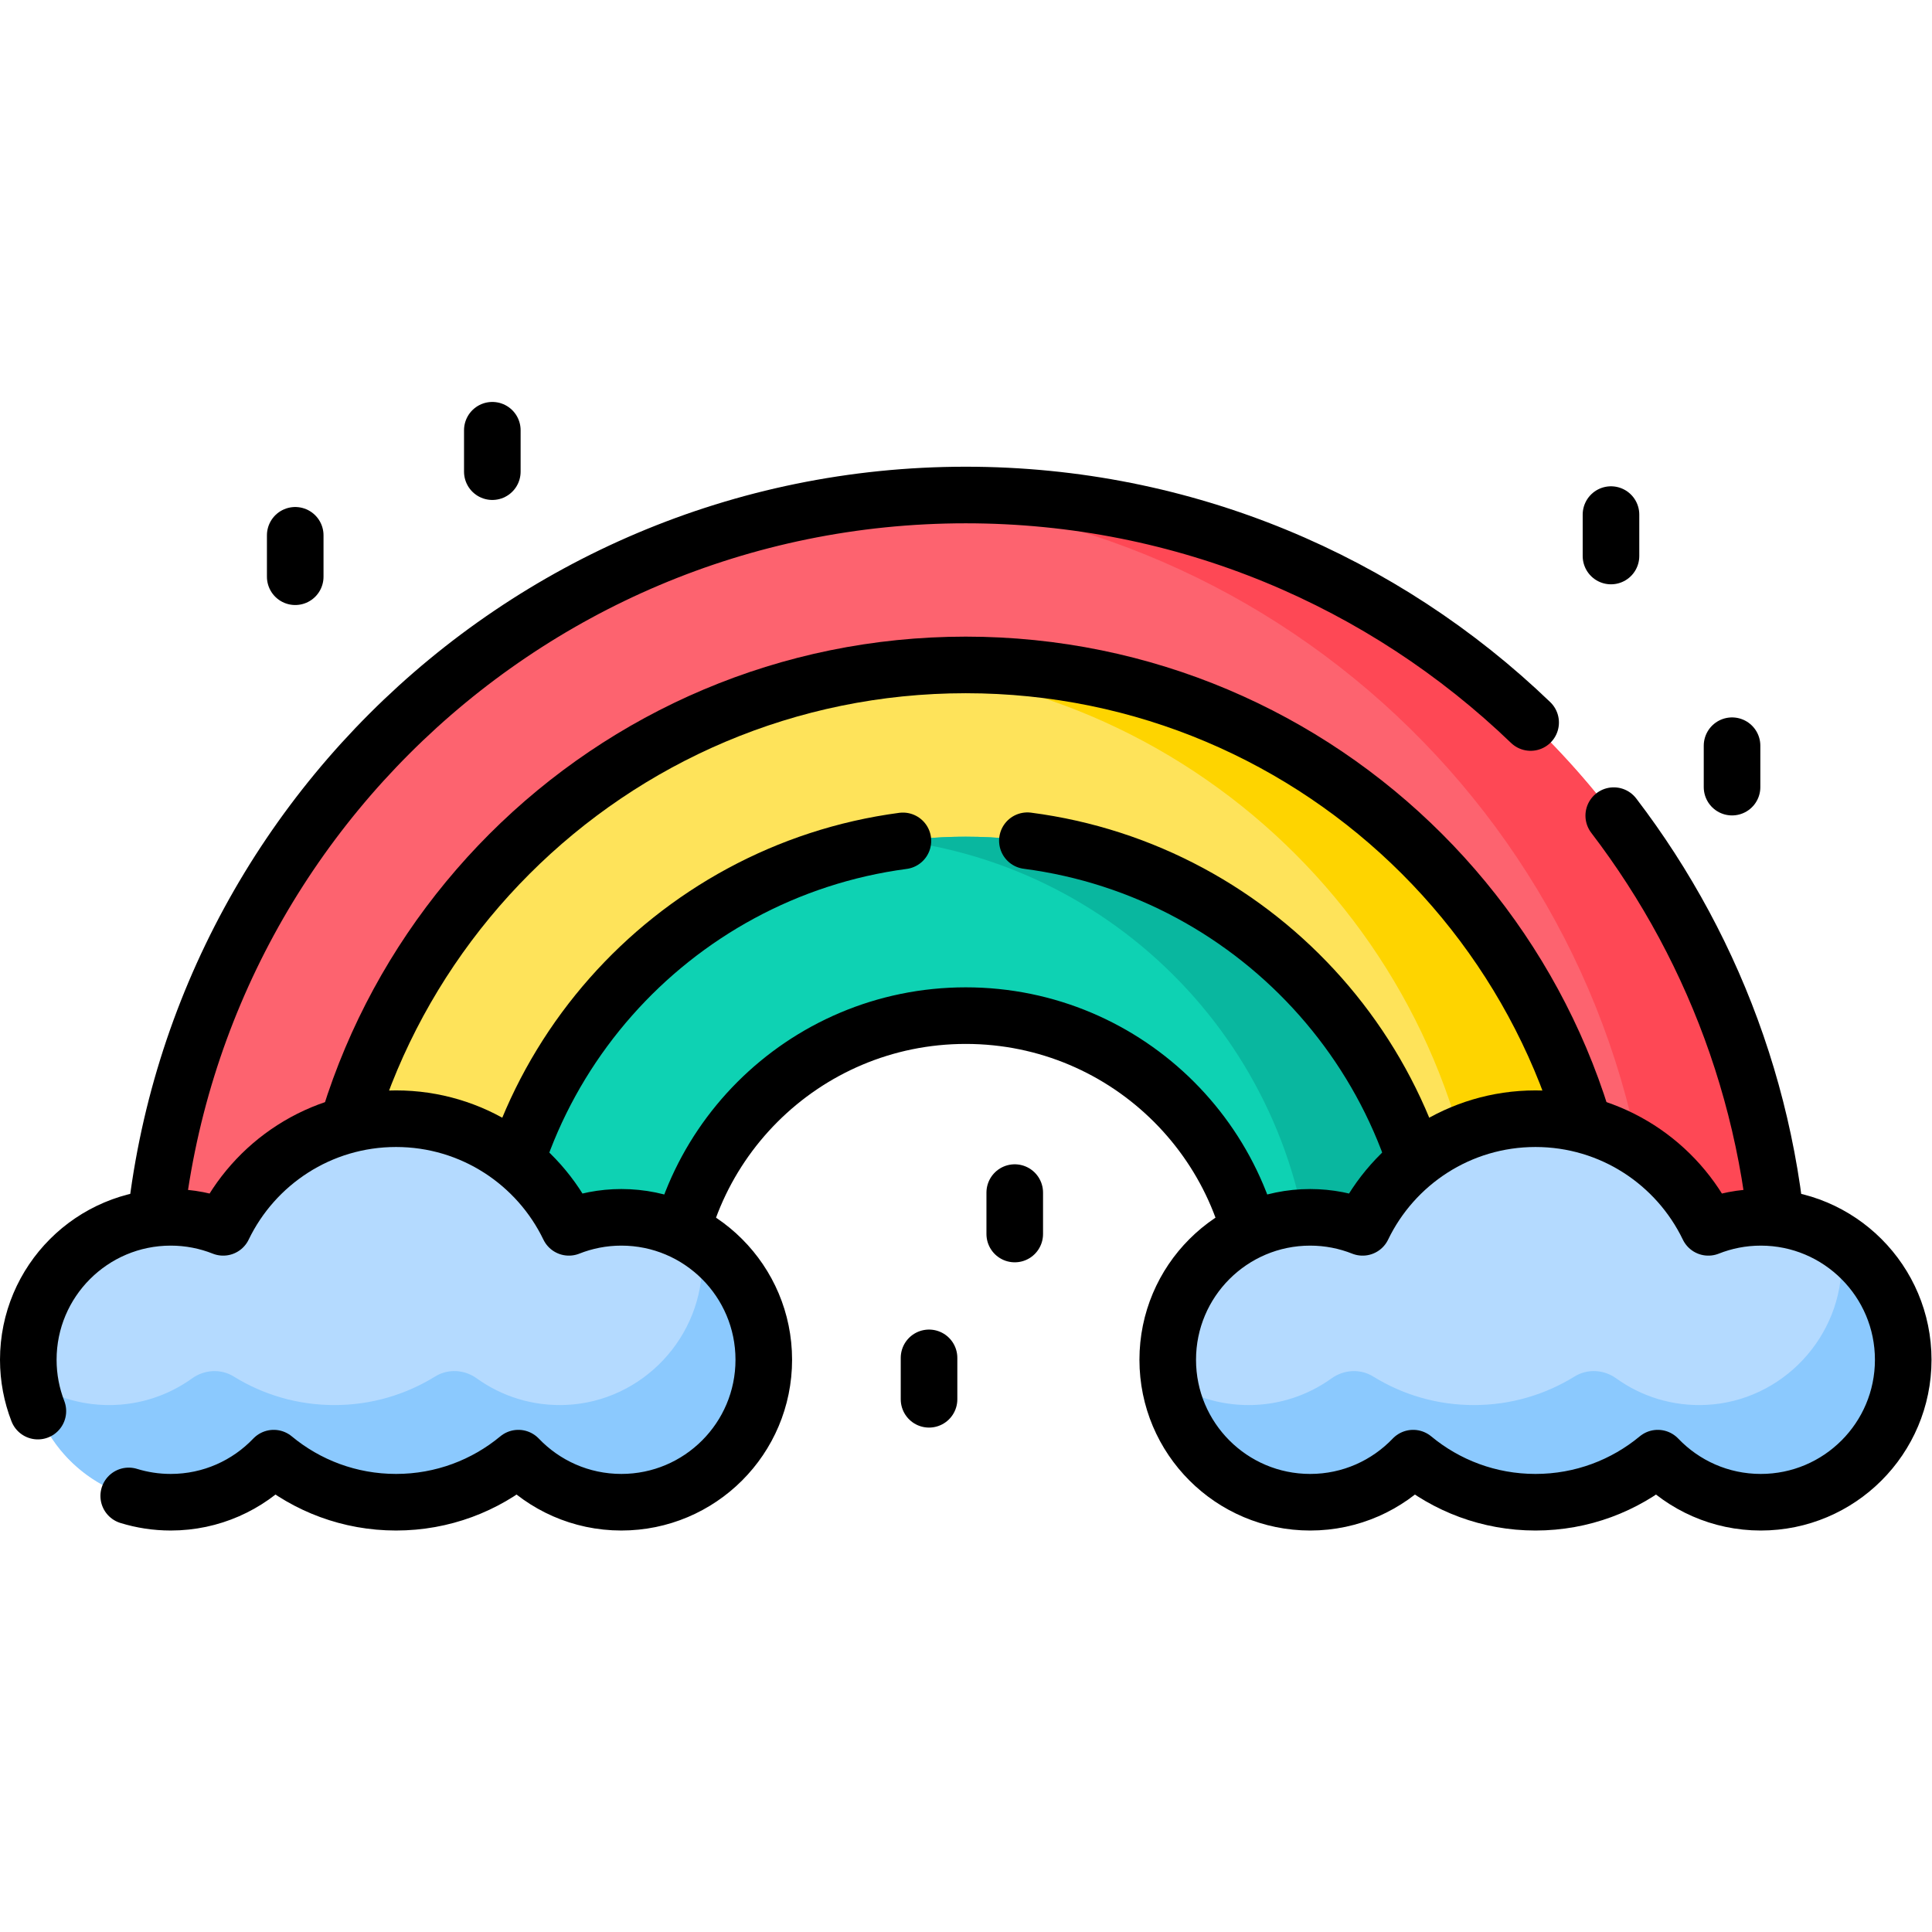 <?xml version="1.0" encoding="UTF-8" standalone="no"?>
<!-- Created with Inkscape (http://www.inkscape.org/) -->

<svg
   version="1.1"
   id="svg2928"
   xml:space="preserve"
   width="682.667"
   height="682.667"
   viewBox="0 0 682.667 682.667"
   xmlns="http://www.w3.org/2000/svg"
   xmlns:svg="http://www.w3.org/2000/svg"><defs
     id="defs2932"><clipPath
       clipPathUnits="userSpaceOnUse"
       id="clipPath2946"><path
         d="M 0,512 H 512 V 0 H 0 Z"
         id="path2944" /></clipPath></defs><g
     id="g2934"
     transform="matrix(1.333,0,0,-1.333,0,682.667)"><g
       id="g2936"
       transform="translate(78.257,370.232)"><path
         d="M 0,0 V 0 -10.981"
         style="fill:none;stroke:#000000;stroke-width:15;stroke-linecap:round;stroke-linejoin:round;stroke-miterlimit:10;stroke-dasharray:none;stroke-opacity:1"
         id="path2938" /></g><g
       id="g2940"><g
         id="g2942"
         clip-path="url(#clipPath2946)"><g
           id="g2948"
           transform="translate(472.077,164.837)"><path
             d="m 0,0 h -138.002 c 0,43.12 -34.955,78.074 -78.075,78.074 -43.119,0 -78.074,-34.954 -78.074,-78.074 h -138.002 c 0,119.333 96.743,216.077 216.076,216.077 C -96.743,216.077 0,119.333 0,0"
             style="fill:#fd636f;fill-opacity:1;fill-rule:nonzero;stroke:none"
             id="path2950" /></g><g
           id="g2952"
           transform="translate(472.08,164.838)"><path
             d="m 0,0 h -33.62 c 0,113.67 -87.79,206.86 -199.26,215.43 5.54,0.43 11.15,0.65 16.8,0.65 C -96.75,216.08 0,119.33 0,0"
             style="fill:#fe4855;fill-opacity:1;fill-rule:nonzero;stroke:none"
             id="path2954" /></g><g
           id="g2956"
           transform="translate(427.035,164.837)"><path
             d="m 0,0 h -92.96 c 0,43.12 -34.956,78.074 -78.075,78.074 -43.12,0 -78.075,-34.954 -78.075,-78.074 h -92.96 c 0,94.456 76.578,171.035 171.035,171.035 C -76.579,171.035 0,94.456 0,0"
             style="fill:#fee35a;fill-opacity:1;fill-rule:nonzero;stroke:none"
             id="path2958" /></g><g
           id="g2960"
           transform="translate(427.04,164.838)"><path
             d="m 0,0 h -33.62 c 0,88.79 -67.66,161.77 -154.22,170.21 5.53,0.54 11.13,0.82 16.8,0.82 C -76.58,171.03 0,94.46 0,0"
             style="fill:#fed400;fill-opacity:1;fill-rule:nonzero;stroke:none"
             id="path2962" /></g><g
           id="g2964"
           transform="translate(381.498,164.837)"><path
             d="m 0,0 h -47.424 c 0,43.12 -34.955,78.074 -78.075,78.074 -43.119,0 -78.074,-34.954 -78.074,-78.074 h -47.424 c 0,69.31 56.189,125.498 125.498,125.498 C -56.189,125.498 0,69.31 0,0"
             style="fill:#0ed2b3;fill-opacity:1;fill-rule:nonzero;stroke:none"
             id="path2966" /></g><g
           id="g2968"
           transform="translate(381.5,164.838)"><path
             d="m 0,0 h -33.62 c 0,63.61 -47.32,116.17 -108.69,124.38 5.5,0.74 11.11,1.12 16.81,1.12 C -56.19,125.5 0,69.31 0,0"
             style="fill:#09b79f;fill-opacity:1;fill-rule:nonzero;stroke:none"
             id="path2970" /></g><g
           id="g2972"
           transform="translate(84.966,164.837)"><path
             d="M 0,0 C 0,94.459 76.574,171.034 171.034,171.034 265.493,171.034 342.067,94.459 342.067,0"
             style="fill:none;stroke:#000000;stroke-width:15;stroke-linecap:round;stroke-linejoin:round;stroke-miterlimit:10;stroke-dasharray:none;stroke-opacity:1"
             id="path2974" /></g><g
           id="g2976"
           transform="translate(381.497,164.837)"><path
             d="M 0,0 C 0,63.773 -47.57,116.433 -109.163,124.439"
             style="fill:none;stroke:#000000;stroke-width:15;stroke-linecap:round;stroke-linejoin:round;stroke-miterlimit:10;stroke-dasharray:none;stroke-opacity:1"
             id="path2978" /></g><g
           id="g2980"
           transform="translate(239.343,289.231)"><path
             d="M 0,0 C -61.435,-8.148 -108.84,-60.732 -108.84,-124.394"
             style="fill:none;stroke:#000000;stroke-width:15;stroke-linecap:round;stroke-linejoin:round;stroke-miterlimit:10;stroke-dasharray:none;stroke-opacity:1"
             id="path2982" /></g><g
           id="g2984"
           transform="translate(405.736,320.607)"><path
             d="m 0,0 c -38.838,37.343 -91.603,60.306 -149.736,60.306 -119.336,0 -216.076,-96.741 -216.076,-216.077 h 138.003 c 0,43.119 34.955,78.073 78.073,78.073 43.119,0 78.073,-34.954 78.073,-78.073 H 66.341 c 0,49.297 -16.52,94.728 -44.31,131.086"
             style="fill:none;stroke:#000000;stroke-width:15;stroke-linecap:round;stroke-linejoin:round;stroke-miterlimit:10;stroke-dasharray:none;stroke-opacity:1"
             id="path2986" /></g><g
           id="g2988"
           transform="translate(164.701,189.441)"><path
             d="m 0,0 c -4.91,0 -9.597,-0.947 -13.9,-2.653 -8.208,17.039 -25.642,28.798 -45.821,28.798 -20.178,0 -37.612,-11.759 -45.82,-28.798 -4.303,1.706 -8.99,2.653 -13.9,2.653 -20.854,0 -37.76,-16.905 -37.76,-37.759 0,-20.854 16.906,-37.76 37.76,-37.76 10.738,0 20.421,4.49 27.297,11.686 8.8,-7.297 20.099,-11.686 32.423,-11.686 12.325,0 23.624,4.389 32.424,11.686 6.876,-7.196 16.559,-11.686 27.297,-11.686 20.854,0 37.76,16.906 37.76,37.76 C 37.76,-16.905 20.854,0 0,0"
             style="fill:#b4daff;fill-opacity:1;fill-rule:nonzero;stroke:none"
             id="path2990" /></g><g
           id="g2992"
           transform="translate(202.459,151.402)"><path
             d="m 0,0 c -0.149,-20.973 -18.196,-38.223 -39.156,-37.459 -10.181,0.371 -19.323,4.778 -25.903,11.665 -8.8,-7.3 -20.09,-11.69 -32.42,-11.69 -12.32,0 -23.62,4.39 -32.42,11.69 -6.88,-7.201 -16.56,-11.69 -27.3,-11.69 -18.94,0 -34.63,13.95 -37.34,32.14 6,-4.031 13.23,-6.381 21.01,-6.381 8.204,0 15.79,2.621 21.981,7.067 3.269,2.348 7.627,2.621 11.049,0.504 7.755,-4.8 16.895,-7.571 26.69,-7.571 9.789,0 18.934,2.772 26.692,7.572 3.411,2.111 7.763,1.858 11.019,-0.485 6.641,-4.779 14.89,-7.454 23.786,-7.046 20.227,0.929 36.289,18.07 35.979,38.316 -0.027,1.705 -0.165,3.385 -0.416,5.024 C -6.578,24.828 0.094,13.194 0,0"
             style="fill:#8bc9fe;fill-opacity:1;fill-rule:nonzero;stroke:none"
             id="path2994" /></g><g
           id="g2996"
           transform="translate(34.121,115.595)"><path
             d="m 0,0 c 3.521,-1.086 7.261,-1.672 11.139,-1.672 10.738,0 20.422,4.489 27.297,11.685 8.8,-7.297 20.099,-11.685 32.424,-11.685 12.325,0 23.623,4.388 32.423,11.685 6.876,-7.196 16.559,-11.685 27.298,-11.685 20.853,0 37.759,16.905 37.759,37.759 0,20.854 -16.906,37.76 -37.759,37.76 -4.911,0 -9.597,-0.948 -13.901,-2.653 -8.208,17.039 -25.641,28.797 -45.82,28.797 -20.179,0 -37.612,-11.758 -45.821,-28.797 -4.303,1.705 -8.99,2.653 -13.9,2.653 -20.854,0 -37.76,-16.906 -37.76,-37.76 0,-4.799 0.905,-9.384 2.538,-13.607"
             style="fill:none;stroke:#000000;stroke-width:15;stroke-linecap:round;stroke-linejoin:round;stroke-miterlimit:10;stroke-dasharray:none;stroke-opacity:1"
             id="path2998" /></g><g
           id="g3000"
           transform="translate(466.74,189.441)"><path
             d="m 0,0 c -4.91,0 -9.597,-0.947 -13.9,-2.653 -8.208,17.039 -25.642,28.798 -45.82,28.798 -20.179,0 -37.613,-11.759 -45.821,-28.798 -4.303,1.706 -8.99,2.653 -13.9,2.653 -20.854,0 -37.76,-16.905 -37.76,-37.759 0,-20.854 16.906,-37.76 37.76,-37.76 10.738,0 20.421,4.49 27.297,11.686 8.8,-7.297 20.099,-11.686 32.424,-11.686 12.324,0 23.623,4.389 32.423,11.686 6.876,-7.196 16.559,-11.686 27.297,-11.686 20.854,0 37.76,16.906 37.76,37.76 C 37.76,-16.905 20.854,0 0,0"
             style="fill:#b4daff;fill-opacity:1;fill-rule:nonzero;stroke:none"
             id="path3002" /></g><g
           id="g3004"
           transform="translate(504.499,151.402)"><path
             d="m 0,0 c -0.15,-20.973 -18.196,-38.223 -39.156,-37.459 -10.181,0.371 -19.323,4.778 -25.903,11.665 -8.8,-7.3 -20.1,-11.69 -32.42,-11.69 -12.33,0 -23.62,4.39 -32.42,11.69 -6.88,-7.201 -16.56,-11.69 -27.3,-11.69 -18.94,0 -34.63,13.95 -37.34,32.14 6,-4.031 13.23,-6.381 21.01,-6.381 8.204,0 15.79,2.621 21.981,7.067 3.269,2.348 7.627,2.621 11.048,0.504 7.756,-4.8 16.896,-7.571 26.691,-7.571 9.788,0 18.934,2.772 26.692,7.572 3.411,2.111 7.762,1.859 11.018,-0.484 6.649,-4.785 14.911,-7.462 23.821,-7.045 20.216,0.945 36.259,18.086 35.945,38.323 -0.027,1.702 -0.166,3.378 -0.416,5.015 C -6.578,24.828 0.094,13.194 0,0"
             style="fill:#8bc9fe;fill-opacity:1;fill-rule:nonzero;stroke:none"
             id="path3006" /></g><g
           id="g3008"
           transform="translate(466.74,189.441)"><path
             d="m 0,0 c -4.91,0 -9.597,-0.947 -13.9,-2.653 -8.208,17.039 -25.642,28.798 -45.82,28.798 -20.179,0 -37.613,-11.759 -45.821,-28.798 -4.303,1.706 -8.99,2.653 -13.9,2.653 -20.854,0 -37.76,-16.905 -37.76,-37.759 0,-20.854 16.906,-37.76 37.76,-37.76 10.738,0 20.421,4.49 27.297,11.686 8.8,-7.297 20.099,-11.686 32.424,-11.686 12.324,0 23.623,4.389 32.423,11.686 6.876,-7.196 16.559,-11.686 27.297,-11.686 20.854,0 37.76,16.906 37.76,37.76 C 37.76,-16.905 20.854,0 0,0 Z"
             style="fill:none;stroke:#000000;stroke-width:15;stroke-linecap:round;stroke-linejoin:round;stroke-miterlimit:10;stroke-dasharray:none;stroke-opacity:1"
             id="path3010" /></g><g
           id="g3012"
           transform="translate(459.125,314.459)"><path
             d="M 0,0 V 0 -10.981"
             style="fill:none;stroke:#000000;stroke-width:15;stroke-linecap:round;stroke-linejoin:round;stroke-miterlimit:10;stroke-dasharray:none;stroke-opacity:1"
             id="path3014" /></g><g
           id="g3016"
           transform="translate(427.034,375.722)"><path
             d="M 0,0 V 0 -10.98"
             style="fill:none;stroke:#000000;stroke-width:15;stroke-linecap:round;stroke-linejoin:round;stroke-miterlimit:10;stroke-dasharray:none;stroke-opacity:1"
             id="path3018" /></g><g
           id="g3020"
           transform="translate(268.985,196)"><path
             d="M 0,0 V 0 -10.981"
             style="fill:none;stroke:#000000;stroke-width:15;stroke-linecap:round;stroke-linejoin:round;stroke-miterlimit:10;stroke-dasharray:none;stroke-opacity:1"
             id="path3022" /></g><g
           id="g3024"
           transform="translate(130.503,398.082)"><path
             d="M 0,0 V 0 -10.981"
             style="fill:none;stroke:#000000;stroke-width:15;stroke-linecap:round;stroke-linejoin:round;stroke-miterlimit:10;stroke-dasharray:none;stroke-opacity:1"
             id="path3026" /></g><g
           id="g3028"
           transform="translate(246.266,152.19)"><path
             d="M 0,0 V 0 -10.981"
             style="fill:none;stroke:#000000;stroke-width:15;stroke-linecap:round;stroke-linejoin:round;stroke-miterlimit:10;stroke-dasharray:none;stroke-opacity:1"
             id="path3030" /></g></g></g></g></svg>
